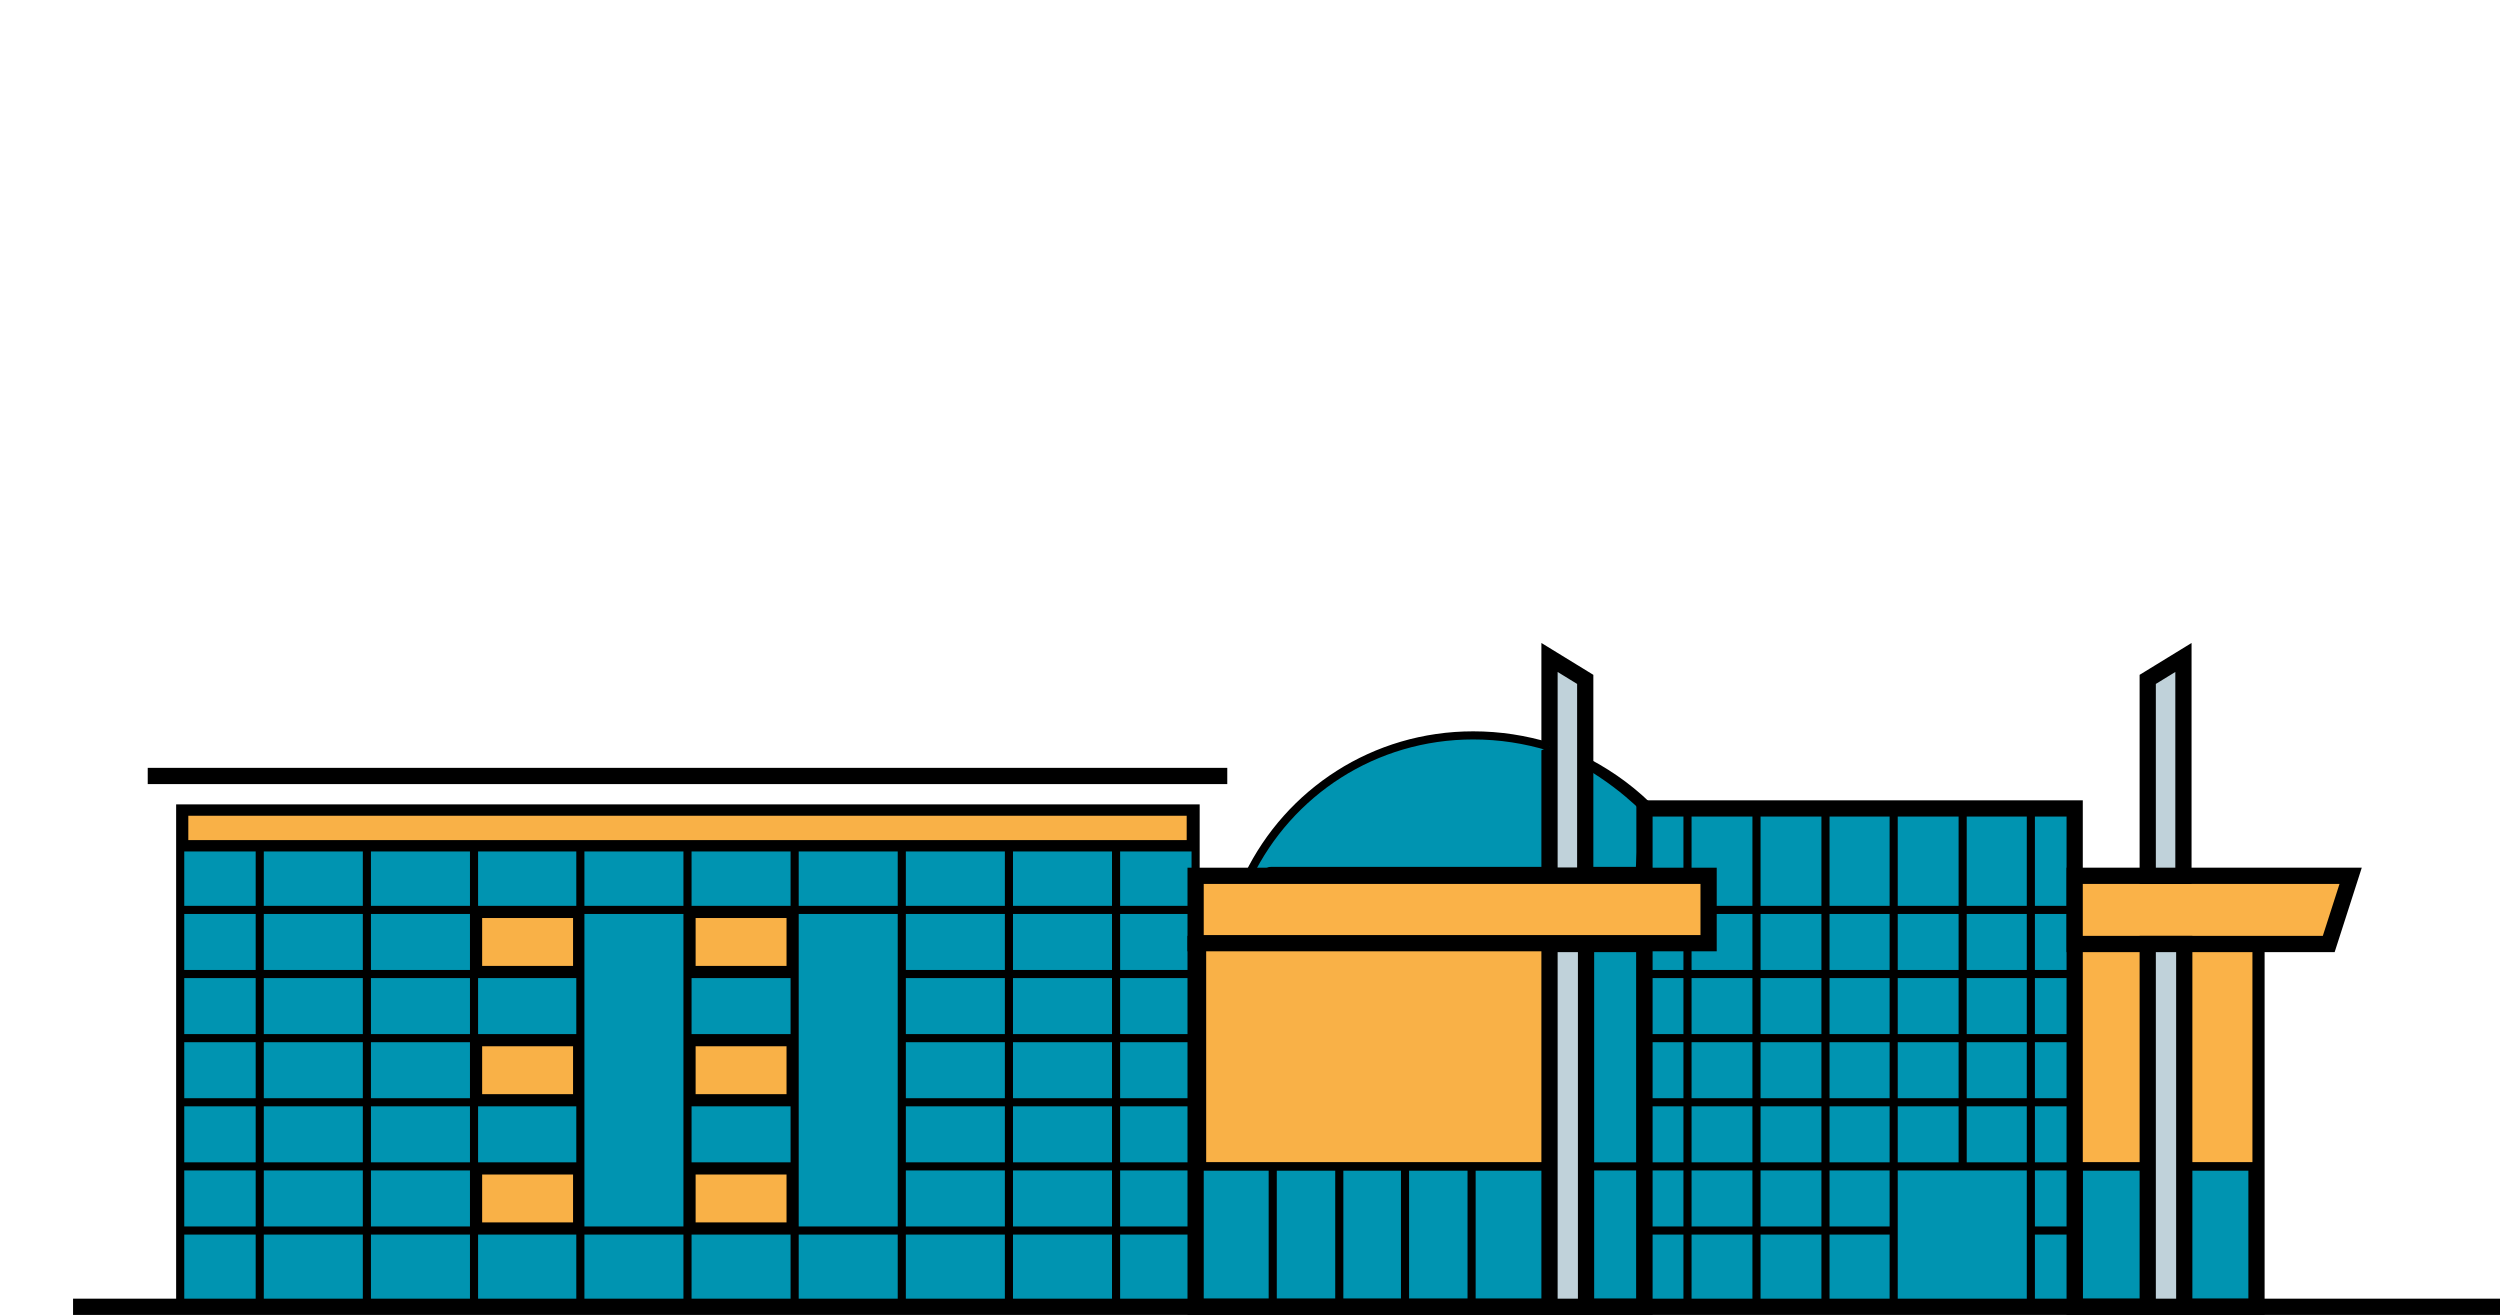 <?xml version="1.0" encoding="utf-8"?>
<!-- Generator: Adobe Illustrator 19.0.0, SVG Export Plug-In . SVG Version: 6.00 Build 0)  -->
<svg version="1.1" id="Layer_1" xmlns="http://www.w3.org/2000/svg" xmlns:xlink="http://www.w3.org/1999/xlink" x="0px" y="0px"
	 viewBox="-143 339.9 308 162" style="enable-background:new -143 339.9 308 162;" xml:space="preserve">
<style type="text/css">
	.st0{fill:#0094B1;stroke:#000000;stroke-miterlimit:10;}
	.st1{fill:#F9B147;stroke:#000000;stroke-miterlimit:10;}
	.st2{fill:#FAB248;stroke:#000000;stroke-miterlimit:10;}
	.st3{fill:#0094B1;stroke:#000000;stroke-width:2;stroke-miterlimit:10;}
	.st4{fill:none;stroke:#000000;stroke-width:2;stroke-miterlimit:10;}
	.st5{fill:#FAB248;stroke:#000000;stroke-width:2;stroke-miterlimit:10;}
	.st6{fill:#C0D2DA;stroke:#000000;stroke-width:2;stroke-miterlimit:10;}
	.st7{fill:none;stroke:#000000;stroke-miterlimit:10;}
</style>
<path class="st0" d="M11.2,447.2c0,0,9.6-20.9,36.4-15.3c6.7,2.1,12,7.6,12,7.6l-0.6,7.7H11.2z"/>
<rect id="XMLID_900_" x="-120.8" y="439.5" class="st0" width="125.1" height="61.4"/>
<rect x="-120.3" y="439.9" class="st1" width="124" height="4.4"/>
<rect x="4.3" y="456.2" class="st2" width="43.6" height="27.4"/>
<rect id="XMLID_902_" x="4.3" y="456.2" class="st3" width="55.3" height="44.7"/>
<rect id="XMLID_955_" x="112.6" y="456.2" class="st3" width="22.4" height="44.7"/>
<rect id="XMLID_1_" x="112.6" y="456.2" class="st2" width="22.4" height="27.4"/>
<polyline id="XMLID_940_" class="st3" points="112.6,500.9 112.6,439.5 59.6,439.5 59.6,500.9 "/>
<rect x="5.1" y="456.2" class="st1" width="43.6" height="27.4"/>
<line id="XMLID_983_" class="st4" x1="-134" y1="500.9" x2="165" y2="500.9"/>
<polygon id="XMLID_958_" class="st5" points="143.9,456.2 112.6,456.2 112.6,447.8 146.6,447.8 "/>
<rect id="XMLID_901_" x="47.9" y="456.2" class="st6" width="4.5" height="44.7"/>
<polygon id="XMLID_905_" class="st6" points="52.3,423.6 47.9,420.9 47.9,447.8 52.3,447.8 "/>
<rect id="XMLID_957_" x="121.6" y="456.2" class="st6" width="4.5" height="44.7"/>
<polygon id="XMLID_956_" class="st6" points="121.6,423.6 126,420.9 126,447.8 121.6,447.8 "/>
<line id="XMLID_904_" class="st7" x1="4.3" y1="443.9" x2="-120.8" y2="443.9"/>
<line id="XMLID_909_" class="st7" x1="4.3" y1="452" x2="-120.8" y2="452"/>
<line id="XMLID_910_" class="st7" x1="-71.5" y1="459.9" x2="-120.8" y2="459.9"/>
<line id="XMLID_911_" class="st7" x1="-71.5" y1="467.8" x2="-120.8" y2="467.8"/>
<line id="XMLID_912_" class="st7" x1="-71.5" y1="475.7" x2="-120.8" y2="475.7"/>
<line id="XMLID_913_" class="st7" x1="-71.5" y1="483.6" x2="-120.8" y2="483.6"/>
<line id="XMLID_928_" class="st7" x1="-45.1" y1="459.9" x2="-58.3" y2="459.9"/>
<line id="XMLID_927_" class="st7" x1="-45.1" y1="467.8" x2="-58.3" y2="467.8"/>
<line id="XMLID_926_" class="st7" x1="-45.1" y1="475.7" x2="-58.3" y2="475.7"/>
<line id="XMLID_925_" class="st7" x1="-45.1" y1="483.6" x2="-58.3" y2="483.6"/>
<line id="XMLID_932_" class="st7" x1="4.3" y1="459.9" x2="-31.9" y2="459.9"/>
<line id="XMLID_931_" class="st7" x1="4.3" y1="467.8" x2="-31.9" y2="467.8"/>
<line id="XMLID_930_" class="st7" x1="4.3" y1="475.7" x2="-31.9" y2="475.7"/>
<line id="XMLID_929_" class="st7" x1="4.3" y1="483.6" x2="-31.9" y2="483.6"/>
<line id="XMLID_914_" class="st7" x1="4.3" y1="491.5" x2="-120.8" y2="491.5"/>
<line id="XMLID_946_" class="st7" x1="112.6" y1="452" x2="67.4" y2="452"/>
<line id="XMLID_945_" class="st7" x1="112.6" y1="459.9" x2="59.6" y2="459.9"/>
<line id="XMLID_944_" class="st7" x1="112.6" y1="467.8" x2="59.6" y2="467.8"/>
<line id="XMLID_943_" class="st7" x1="112.6" y1="475.7" x2="59.6" y2="475.7"/>
<line id="XMLID_942_" class="st7" x1="112.6" y1="483.6" x2="59.6" y2="483.6"/>
<line id="XMLID_959_" class="st7" x1="121.6" y1="483.6" x2="112.6" y2="483.6"/>
<line id="XMLID_960_" class="st7" x1="135" y1="483.6" x2="126" y2="483.6"/>
<line id="XMLID_941_" class="st7" x1="90.3" y1="491.5" x2="59.6" y2="491.5"/>
<line id="XMLID_953_" class="st7" x1="112.6" y1="491.5" x2="107.2" y2="491.5"/>
<line id="XMLID_906_" class="st7" x1="4.3" y1="483.6" x2="47.9" y2="483.6"/>
<line id="XMLID_907_" class="st7" x1="52.3" y1="483.6" x2="59.6" y2="483.6"/>
<line id="XMLID_908_" class="st7" x1="-111" y1="443.9" x2="-111" y2="500.9"/>
<line id="XMLID_916_" class="st7" x1="-97.8" y1="443.9" x2="-97.8" y2="500.9"/>
<line id="XMLID_917_" class="st7" x1="-84.6" y1="443.9" x2="-84.6" y2="500.9"/>
<line id="XMLID_918_" class="st7" x1="-71.5" y1="443.9" x2="-71.5" y2="500.9"/>
<line id="XMLID_919_" class="st7" x1="-58.3" y1="443.9" x2="-58.3" y2="500.9"/>
<line id="XMLID_920_" class="st7" x1="-45.1" y1="443.9" x2="-45.1" y2="500.9"/>
<line id="XMLID_921_" class="st7" x1="-31.9" y1="443.9" x2="-31.9" y2="500.9"/>
<line id="XMLID_922_" class="st7" x1="-18.7" y1="443.9" x2="-18.7" y2="500.9"/>
<line id="XMLID_923_" class="st7" x1="-5.5" y1="443.9" x2="-5.5" y2="500.9"/>
<line id="XMLID_947_" class="st7" x1="64.9" y1="456.2" x2="64.9" y2="500.9"/>
<line id="XMLID_954_" class="st7" x1="64.9" y1="439.5" x2="64.9" y2="447.8"/>
<line id="XMLID_948_" class="st7" x1="73.4" y1="439.5" x2="73.4" y2="500.9"/>
<line id="XMLID_949_" class="st7" x1="81.9" y1="439.5" x2="81.9" y2="500.9"/>
<line id="XMLID_950_" class="st7" x1="90.3" y1="439.5" x2="90.3" y2="500.9"/>
<line id="XMLID_951_" class="st7" x1="98.8" y1="439.5" x2="98.8" y2="483.6"/>
<line id="XMLID_952_" class="st7" x1="107.2" y1="439.5" x2="107.2" y2="500.9"/>
<g id="XMLID_915_">
	<line id="XMLID_924_" class="st7" x1="13.8" y1="483.6" x2="13.8" y2="500.9"/>
	<line id="XMLID_935_" class="st7" x1="22" y1="483.6" x2="22" y2="500.9"/>
	<line id="XMLID_936_" class="st7" x1="30.1" y1="483.6" x2="30.1" y2="500.9"/>
	<line id="XMLID_937_" class="st7" x1="38.3" y1="483.6" x2="38.3" y2="500.9"/>
</g>
<line id="XMLID_938_" class="st4" x1="-124.8" y1="435.5" x2="8.2" y2="435.5"/>
<path id="XMLID_962_" class="st7" d="M52.7,433.9c3,1.6,5.7,3.6,8.1,6.1"/>
<path id="XMLID_939_" class="st0" d="M10.8,447.8c5-10.3,15.5-17.3,27.7-17.3c3.3,0,6.4,0.5,9.4,1.4"/>
<rect id="XMLID_903_" x="4.3" y="447.8" class="st5" width="63.2" height="8.3"/>
<rect x="-84.1" y="452.5" class="st1" width="12.2" height="6.9"/>
<rect x="-84.1" y="468.3" class="st1" width="12.2" height="6.9"/>
<rect x="-84.1" y="484.1" class="st1" width="12.2" height="6.9"/>
<rect x="-57.8" y="452.5" class="st1" width="12.2" height="6.9"/>
<rect x="-57.8" y="468.3" class="st1" width="12.2" height="6.9"/>
<rect x="-57.8" y="484.1" class="st1" width="12.2" height="6.9"/>
</svg>
